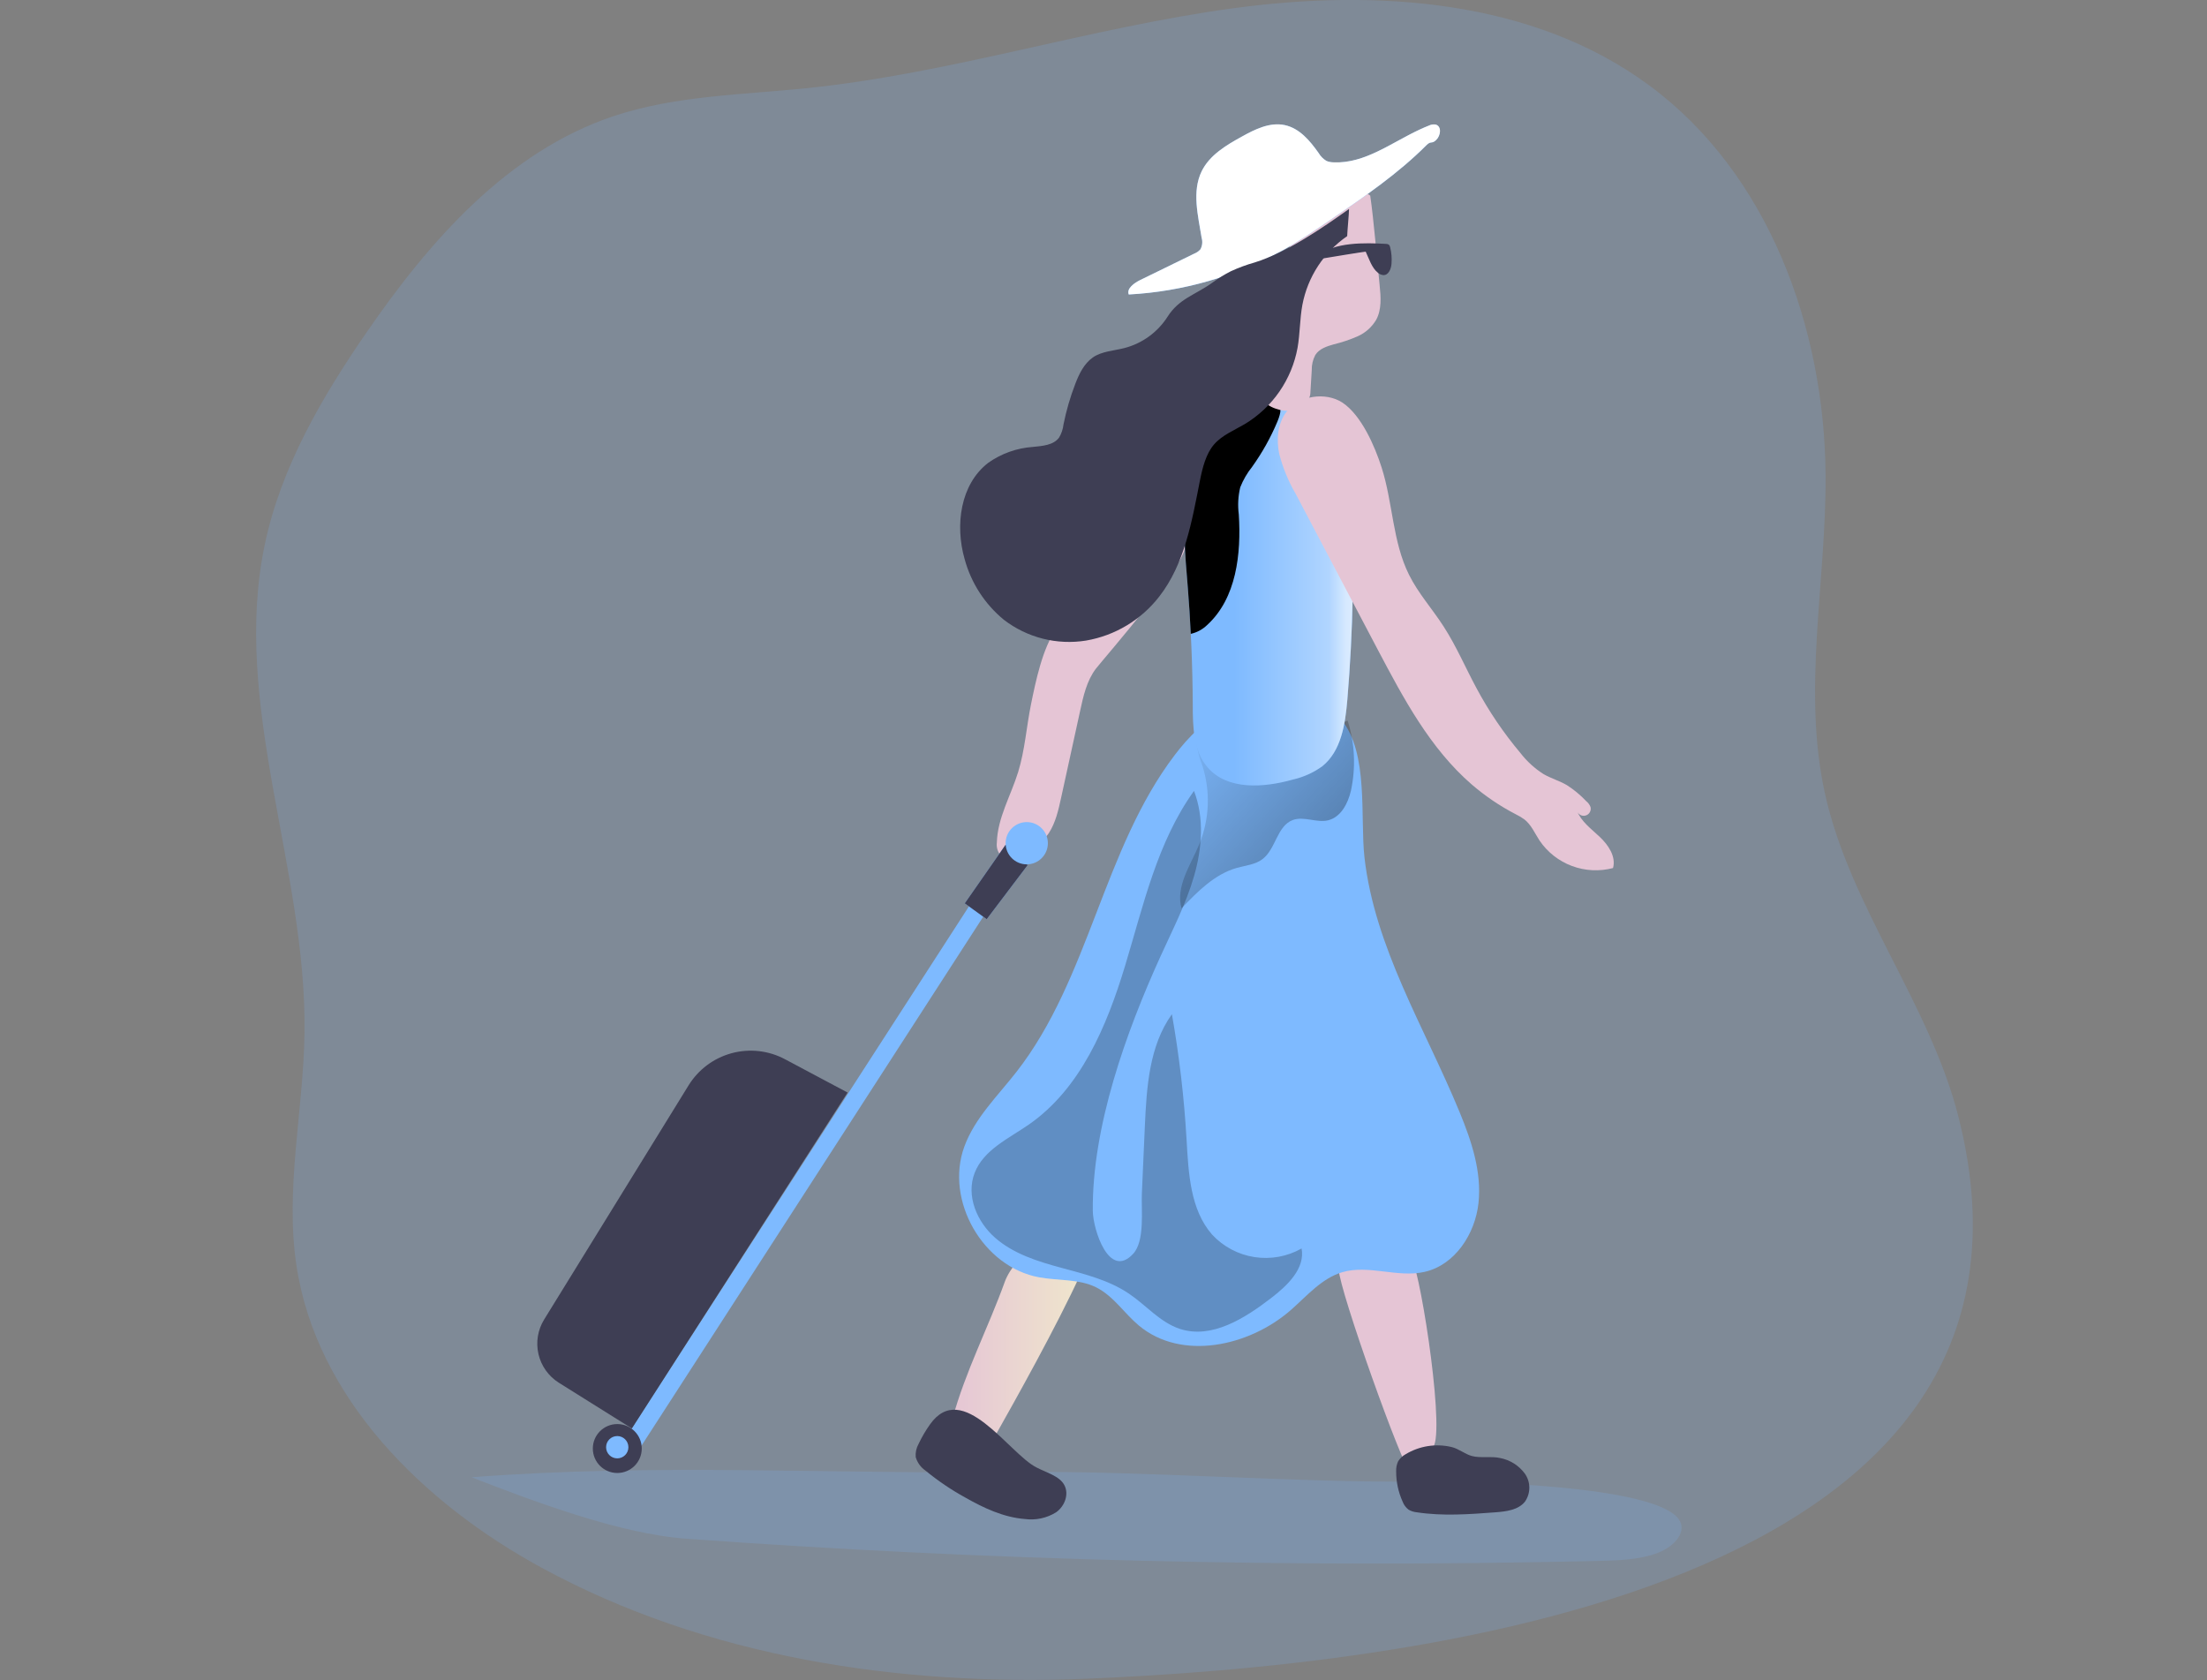 <svg width="402" height="306" viewBox="0 0 402 306" fill="none" xmlns="http://www.w3.org/2000/svg">
<rect x="0" y="0" width="402" height="306" fill="#808080" stroke="none"/>
<g clip-path="url(#clip0_10_3103)">
<path opacity="0.18" d="M356.728 203.411C351.48 182.779 337 165.308 332.408 144.516C328.241 125.613 332.648 105.989 332.528 86.638C332.36 59.678 322.129 31.583 300.417 15.56C279.258 -0.08 250.819 -2.04 224.731 1.488C198.644 5.016 173.341 13.328 147.133 16.04C135.198 17.28 122.974 17.376 111.598 21.207C92.439 27.671 78.263 43.847 66.799 60.494C58.656 72.302 51.248 84.982 48.264 99.005C42.04 128.317 55.88 158.204 55.464 188.123C55.272 202.267 51.896 216.45 53.984 230.434C57.6 254.697 77.119 273.849 98.679 285.569C128.71 301.904 163.805 307.168 197.972 305.768C254.898 303.4 378.871 290.544 356.728 203.411Z" fill="#7EBAFF"/>
<path d="M114.518 263.961C114.342 263.847 114.189 263.699 114.07 263.526C113.951 263.352 113.867 263.157 113.823 262.951C113.779 262.745 113.776 262.533 113.814 262.326C113.853 262.119 113.932 261.922 114.046 261.745L177.245 163.924L179.933 165.668L116.734 263.489C116.62 263.666 116.472 263.818 116.299 263.938C116.125 264.057 115.93 264.141 115.724 264.185C115.519 264.229 115.306 264.232 115.099 264.193C114.892 264.155 114.695 264.076 114.518 263.961Z" fill="#7EBAFF"/>
<path opacity="0.18" d="M185.524 268.121C151.069 268.553 120.102 266.473 85.879 269.073C96.551 273.201 112.702 279.401 125.078 280.273C180.116 284.272 235.611 285.608 290.962 284.32C294.721 284.232 298.657 284.104 301.897 282.873C305.137 281.641 307.353 278.921 305.777 276.713C301.289 270.449 267.546 269.761 258.178 269.857C236.259 270.097 207.412 267.849 185.524 268.121Z" fill="#7EBAFF"/>
<path d="M173.485 258.449C173.149 259.657 172.861 261.001 173.485 262.105C174.229 263.417 176.077 263.865 177.605 263.497C179.133 263.129 180.757 262.433 181.509 261.097C184.669 255.497 192.46 241.618 196.876 231.938C198.116 229.218 200.916 227.938 198.764 225.794C193.452 220.49 184.677 228.874 183.029 233.45C180.005 241.858 175.845 249.77 173.485 258.449Z" fill="url(#paint0_linear_10_3103)"/>
<path d="M256.915 268.257C258.307 269.233 259.251 264.497 260.811 263.801C263.499 262.601 258.931 232.602 257.171 229.314C253.723 222.914 243.419 221.314 243.851 231.25C243.979 235.114 255.483 267.273 256.915 268.257Z" fill="url(#paint1_linear_10_3103)"/>
<path d="M223.315 129.612C219.475 131.124 216.484 134.228 213.988 137.508C200.908 154.7 198.428 178.243 185.124 195.267C181.708 199.643 177.549 203.643 175.645 208.866C172.077 218.642 179.045 230.802 189.292 232.658C192.78 233.298 196.548 232.914 199.692 234.498C202.836 236.082 204.764 239.202 207.436 241.434C215.196 247.929 227.547 245.265 235.155 238.586C238.075 236.018 240.755 232.834 244.475 231.73C249.275 230.306 254.563 232.778 259.474 231.666C265.018 230.418 268.706 224.754 269.306 219.106C269.906 213.458 268.042 207.858 265.882 202.611C259.562 187.251 250.387 172.635 248.531 156.132C247.731 148.932 249.331 137.132 244.323 131.084C240.267 126.093 228.619 127.533 223.315 129.612Z" fill="#7EBAFF"/>
<path d="M246.067 144.036C245.523 146.356 244.243 148.836 241.915 149.412C239.803 149.916 237.507 148.612 235.475 149.364C232.603 150.428 232.403 154.628 229.963 156.484C228.635 157.492 226.875 157.636 225.275 158.084C221.227 159.236 218.123 162.404 215.212 165.444C214.084 161.444 216.884 157.564 218.459 153.732C220.316 149.173 220.506 144.105 218.995 139.42C218.555 138.311 218.233 137.158 218.035 135.98C217.945 135.388 218 134.783 218.197 134.217C218.393 133.65 218.725 133.141 219.163 132.732C219.77 132.313 220.466 132.039 221.195 131.932C224.621 131.227 228.15 131.176 231.595 131.78C233.883 132.33 236.198 132.763 238.531 133.076C241.363 133.3 243.043 132.148 245.467 131.252C246.779 135.388 246.986 139.796 246.067 144.036Z" fill="url(#paint2_linear_10_3103)"/>
<path d="M169.373 259.481C168.586 260.592 167.898 261.77 167.317 263.001C166.906 263.73 166.724 264.567 166.797 265.401C167.081 266.392 167.701 267.254 168.549 267.841C170.82 269.709 173.26 271.361 175.837 272.777C179.181 274.673 182.788 276.377 186.684 276.681C188.659 276.944 190.663 276.514 192.356 275.465C193.956 274.337 194.756 272.153 193.86 270.489C192.964 268.825 190.612 268.241 188.796 267.289C183.78 264.769 175.317 251.049 169.373 259.481Z" fill="#3E3E54"/>
<path d="M256.043 264.873C255.489 265.172 255.021 265.607 254.683 266.137C254.405 266.721 254.276 267.364 254.307 268.009C254.301 269.907 254.702 271.783 255.483 273.513C255.701 274.091 256.075 274.598 256.563 274.977C257.028 275.246 257.547 275.41 258.083 275.457C262.81 276.177 267.634 275.817 272.402 275.457C274.354 275.305 276.522 275.049 277.754 273.537C278.281 272.788 278.565 271.893 278.565 270.977C278.565 270.061 278.281 269.167 277.754 268.417C276.662 266.93 275.047 265.913 273.234 265.569C271.562 265.193 269.69 265.633 268.09 265.201C266.834 264.865 265.73 263.881 264.378 263.561C261.535 262.895 258.544 263.366 256.043 264.873Z" fill="#3E3E54"/>
<path d="M187.804 128.245C186.964 132.365 186.692 136.613 185.452 140.628C184.124 144.932 181.685 148.996 181.573 153.492C181.479 154.246 181.676 155.007 182.124 155.62C184.124 157.828 189.94 153.468 191.036 151.756C192.284 149.828 192.796 147.532 193.284 145.284L196.74 129.493C197.316 126.845 197.94 123.989 199.62 121.789C201.22 119.749 216.692 102.077 215.868 99.213C214.508 94.414 194.588 111.621 192.412 114.565C189.9 117.949 188.62 124.245 187.804 128.245Z" fill="url(#paint3_linear_10_3103)"/>
<path d="M216.692 88.422C215.172 94.525 215.892 100.933 216.364 107.213C216.924 114.248 217.223 121.293 217.26 128.349C217.26 132.349 217.348 136.756 219.972 139.788C223.572 143.948 230.132 143.5 235.435 142.012C237.369 141.578 239.197 140.762 240.811 139.612C244.299 136.836 245.035 131.917 245.419 127.469C246.483 114.909 246.731 102.294 246.163 89.702C245.795 81.654 242.811 70.59 232.443 71.35C225.148 71.862 218.276 82.118 216.692 88.422Z" fill="#7EBAFF"/>
<path d="M245.411 127.445C245.035 131.885 244.307 136.812 240.811 139.588C239.195 140.74 237.364 141.556 235.427 141.988C230.131 143.476 223.571 143.924 219.972 139.756C217.348 136.732 217.276 132.333 217.26 128.325C217.26 124.029 217.124 119.741 216.9 115.445C216.766 112.682 216.59 109.93 216.372 107.189C215.868 100.917 215.172 94.501 216.7 88.406C217.852 83.766 221.875 77.006 226.811 73.534C228.44 72.294 230.376 71.522 232.411 71.302C242.811 70.502 245.763 81.606 246.131 89.662C246.712 102.258 246.472 114.879 245.411 127.445Z" fill="url(#paint4_linear_10_3103)"/>
<path d="M232.683 76.774C231.461 79.683 229.918 82.447 228.083 85.014C227.175 86.146 226.442 87.408 225.907 88.758C225.519 90.373 225.429 92.046 225.643 93.694C226.099 100.893 225.219 108.973 219.868 113.853C219.045 114.65 218.017 115.203 216.9 115.453C216.766 112.69 216.59 109.938 216.372 107.197C215.868 100.925 215.172 94.51 216.7 88.414C217.852 83.774 221.875 77.014 226.811 73.542C227.611 73.462 228.411 73.414 229.163 73.406C232.571 73.406 234.147 73.198 232.683 76.774Z" fill="url(#paint5_linear_10_3103)"/>
<path d="M249.587 35.639C250.227 40.023 250.843 47.567 251.299 51.967C251.515 54.087 251.691 56.359 250.675 58.239C249.894 59.565 248.72 60.616 247.315 61.246C245.906 61.866 244.444 62.358 242.947 62.718C241.675 63.078 240.299 63.518 239.579 64.662C239.13 65.517 238.907 66.473 238.931 67.438L238.675 71.678C238.603 72.894 237.387 74.078 236.275 74.534C235.116 74.93 233.859 74.93 232.699 74.534C231.666 74.259 230.728 73.705 229.988 72.934C229.121 71.814 228.608 70.46 228.516 69.046C228.17 65.761 228.335 62.442 229.004 59.206C229.273 57.62 229.653 56.053 230.14 54.519C230.604 53.111 231.203 51.743 231.803 50.375C232.437 48.814 233.222 47.319 234.147 45.911C235.333 44.355 236.691 42.938 238.195 41.687C239.661 40.224 241.342 38.994 243.179 38.039C245.259 37.063 247.867 34.055 249.587 35.639Z" fill="url(#paint6_linear_10_3103)"/>
<path d="M259.859 26.415C254.651 31.647 248.499 35.831 242.395 40.015C239.555 41.943 236.707 43.879 233.715 45.559C225.081 50.353 215.467 53.116 205.604 53.639C205.148 52.567 206.636 51.527 207.684 51.015L217.508 46.215C217.953 46.05 218.35 45.775 218.66 45.415C219 44.776 219.078 44.03 218.876 43.335C218.22 39.279 217.084 34.903 218.876 31.215C220.324 28.271 223.324 26.479 226.196 24.895C228.595 23.559 231.315 22.224 234.011 22.791C236.707 23.359 238.603 25.647 240.187 27.879C240.53 28.466 241.014 28.958 241.595 29.311C242.02 29.493 242.477 29.586 242.939 29.583C249.203 29.847 254.435 25.159 260.267 22.887C260.655 22.694 261.095 22.629 261.523 22.703C262.611 23.015 262.411 24.735 261.579 25.511C260.747 26.287 260.659 25.607 259.859 26.415Z" fill="#7EBAFF"/>
<path d="M261.603 25.487C260.803 26.287 260.667 25.607 259.859 26.407C254.643 31.647 248.499 35.831 242.387 40.007C239.547 41.935 236.715 43.863 233.715 45.551C225.078 50.339 215.466 53.105 205.604 53.639C205.148 52.559 206.636 51.511 207.684 51.007L217.508 46.207C217.95 46.035 218.345 45.761 218.66 45.407C219.004 44.766 219.082 44.016 218.876 43.319C218.22 39.263 217.084 34.887 218.876 31.199C220.316 28.255 223.316 26.463 226.196 24.879C228.595 23.543 231.299 22.207 234.003 22.783C236.707 23.359 238.603 25.631 240.179 27.863C240.525 28.448 241.008 28.94 241.587 29.295C241.767 29.377 241.954 29.438 242.147 29.479C242.41 29.534 242.678 29.563 242.947 29.567C248.595 29.807 253.419 25.999 258.603 23.591C259.155 23.327 259.715 23.095 260.275 22.871C260.657 22.678 261.092 22.613 261.515 22.687C262.643 23.007 262.435 24.703 261.603 25.487Z" fill="url(#paint7_linear_10_3103)"/>
<path d="M245.387 43.007C241.126 45.941 238.194 50.437 237.227 55.519C236.747 58.102 236.803 60.758 236.347 63.342C235.824 66.207 234.698 68.927 233.042 71.323C231.387 73.719 229.241 75.735 226.747 77.238C224.811 78.382 222.627 79.246 221.147 80.942C219.667 82.638 219.027 85.198 218.563 87.55C217.107 94.942 215.78 102.749 211.14 108.677C207.855 112.914 203.103 115.767 197.82 116.677C195.197 117.099 192.516 116.98 189.94 116.328C187.365 115.676 184.95 114.504 182.844 112.885C179.373 110.028 176.876 106.161 175.701 101.821C173.941 95.677 174.901 88.222 180.012 84.294C182.399 82.609 185.202 81.611 188.116 81.406C189.86 81.23 191.876 81.11 192.916 79.694C193.35 78.96 193.623 78.142 193.716 77.294C194.224 74.774 194.944 72.301 195.868 69.902C196.564 68.086 197.468 66.222 199.068 65.102C200.668 63.982 202.876 63.894 204.836 63.39C208.065 62.543 210.858 60.513 212.66 57.703C214.764 54.375 217.651 53.759 220.851 51.471C221.906 50.69 223.025 50 224.195 49.407C225.596 48.76 227.046 48.225 228.531 47.807C234.411 45.967 240.707 41.639 245.723 38.063C245.715 39.007 245.411 42.063 245.387 43.007Z" fill="#3E3E54"/>
<path d="M245.387 43.007C241.126 45.941 238.194 50.437 237.227 55.519C236.747 58.102 236.803 60.758 236.347 63.342C235.824 66.207 234.698 68.927 233.042 71.323C231.387 73.719 229.241 75.735 226.747 77.238C224.811 78.382 222.627 79.246 221.147 80.942C219.667 82.638 219.027 85.198 218.563 87.55C217.107 94.942 215.78 102.749 211.14 108.677C207.855 112.914 203.103 115.767 197.82 116.677C195.197 117.099 192.516 116.98 189.94 116.328C187.365 115.676 184.95 114.504 182.844 112.885C179.373 110.028 176.876 106.161 175.701 101.821C173.941 95.677 174.901 88.222 180.012 84.294C182.399 82.609 185.202 81.611 188.116 81.406C189.86 81.23 191.876 81.11 192.916 79.694C193.35 78.96 193.623 78.142 193.716 77.294C194.224 74.774 194.944 72.301 195.868 69.902C196.564 68.086 197.468 66.222 199.068 65.102C200.668 63.982 202.876 63.894 204.836 63.39C208.065 62.543 210.858 60.513 212.66 57.703C214.764 54.375 217.651 53.759 220.851 51.471C221.906 50.69 223.025 50 224.195 49.407C225.596 48.76 227.046 48.225 228.531 47.807C234.411 45.967 240.707 41.639 245.723 38.063C245.715 39.007 245.411 42.063 245.387 43.007Z" fill="url(#paint8_linear_10_3103)"/>
<path d="M234.291 75.062C232.691 77.198 232.475 80.078 233.011 82.678C233.678 85.245 234.695 87.709 236.035 89.998L250.987 118.389C255.659 127.245 260.499 136.332 268.067 142.884C270.514 144.994 273.198 146.812 276.066 148.3C276.626 148.571 277.161 148.889 277.666 149.252C278.922 150.236 279.562 151.78 280.434 153.116C281.874 155.228 283.934 156.843 286.329 157.737C288.724 158.631 291.338 158.76 293.81 158.108C294.386 156.028 292.97 153.932 291.41 152.452C289.85 150.972 287.97 149.636 287.218 147.612C287.258 147.776 287.33 147.93 287.429 148.067C287.529 148.203 287.654 148.318 287.799 148.405C287.943 148.493 288.103 148.552 288.269 148.577C288.436 148.603 288.606 148.596 288.77 148.556C288.934 148.516 289.088 148.444 289.224 148.345C289.361 148.245 289.476 148.12 289.563 147.976C289.651 147.831 289.709 147.672 289.735 147.505C289.761 147.338 289.754 147.168 289.714 147.004C289.552 146.575 289.275 146.199 288.914 145.916C287.869 144.809 286.692 143.834 285.41 143.012C284.042 142.212 282.498 141.78 281.138 140.988C279.537 139.97 278.124 138.681 276.962 137.18C273.873 133.512 271.175 129.53 268.915 125.301C266.915 121.581 265.251 117.661 262.947 114.101C260.891 110.901 258.323 108.069 256.643 104.677C253.635 98.637 253.715 91.549 251.651 85.126C250.435 81.326 248.003 75.67 244.547 73.35C241.435 71.294 236.491 72.07 234.291 75.062Z" fill="url(#paint9_linear_10_3103)"/>
<path d="M252.451 44.423C252.641 44.415 252.829 44.469 252.987 44.575C253.106 44.7 253.184 44.86 253.211 45.031C253.461 46.021 253.544 47.045 253.459 48.063C253.387 48.991 252.923 50.119 251.995 50.111C251.614 50.082 251.254 49.927 250.971 49.671C249.851 48.775 249.371 47.127 248.755 45.831C248.755 45.791 241.675 46.951 241.083 47.055C239.723 47.279 239.075 47.575 240.051 46.671C242.875 44.031 248.779 44.215 252.451 44.423Z" fill="#3E3E54"/>
<path d="M183.172 153.86L175.725 164.54L179.725 167.428L187.164 157.604C186.604 156.188 184.188 153.836 183.172 153.86Z" fill="#7EBAFF"/>
<path d="M183.172 153.86L175.725 164.54L179.725 167.428L187.164 157.604C186.604 156.188 184.188 153.836 183.172 153.86Z" fill="#3E3E54"/>
<path d="M154.389 199.003L143.013 192.947C140.026 191.348 136.54 190.95 133.269 191.835C129.998 192.72 127.188 194.82 125.414 197.707L99.111 240.346C97.953 242.226 97.583 244.487 98.08 246.638C98.577 248.79 99.902 250.659 101.766 251.841L115.094 260.185L154.389 199.003Z" fill="#3E3E54"/>
<path d="M112.438 268.297C114.899 268.297 116.894 266.302 116.894 263.841C116.894 261.38 114.899 259.385 112.438 259.385C109.977 259.385 107.982 261.38 107.982 263.841C107.982 266.302 109.977 268.297 112.438 268.297Z" fill="#3E3E54"/>
<path d="M112.43 265.633C113.553 265.633 114.462 264.723 114.462 263.601C114.462 262.479 113.553 261.569 112.43 261.569C111.308 261.569 110.398 262.479 110.398 263.601C110.398 264.723 111.308 265.633 112.43 265.633Z" fill="#7EBAFF"/>
<path d="M187.02 157.436C189.145 157.436 190.868 155.713 190.868 153.588C190.868 151.463 189.145 149.74 187.02 149.74C184.895 149.74 183.172 151.463 183.172 153.588C183.172 155.713 184.895 157.436 187.02 157.436Z" fill="#7EBAFF"/>
<path d="M258.627 23.584C258.528 23.988 258.339 24.366 258.075 24.688C256.271 26.831 254.229 28.761 251.987 30.439C248.051 33.639 244.099 36.839 239.987 39.799C233.467 44.471 225.987 48.655 217.972 48.319C218.847 47.181 219.807 46.111 220.844 45.119C221.534 44.413 222.323 43.812 223.188 43.335C224.08 42.939 225.003 42.615 225.947 42.367C230.307 41.007 234.115 38.287 237.659 35.391C238.771 35.391 240.931 32.191 241.363 31.295C241.795 30.399 241.923 29.871 242.163 29.439C242.426 29.494 242.694 29.523 242.963 29.527C248.619 29.799 253.443 25.991 258.627 23.584Z" fill="url(#paint10_linear_10_3103)"/>
<path d="M211.38 174.204C213.556 169.404 216.012 164.684 217.484 159.612C218.956 154.54 219.388 148.988 217.484 144.06C210.78 153.38 208.252 164.956 204.924 175.939C201.596 186.923 196.836 198.275 187.404 204.827C183.724 207.379 179.165 209.427 177.533 213.626C175.901 217.826 177.965 222.594 181.309 225.498C184.652 228.402 189.028 229.762 193.308 230.922C197.588 232.082 201.988 233.162 205.652 235.642C208.764 237.754 211.308 240.85 214.884 242.042C220.716 243.962 226.755 240.122 231.627 236.362C234.547 234.106 237.755 231.026 237.083 227.402C234.479 228.876 231.455 229.428 228.498 228.971C225.541 228.514 222.825 227.073 220.788 224.882C216.788 220.314 216.484 213.682 216.132 207.587C215.69 199.922 214.798 192.291 213.46 184.731C209.316 190.507 208.852 198.043 208.532 205.147L207.988 217.402C207.852 220.362 208.58 226.05 206.388 228.386C202.004 233.114 199.1 223.938 199.052 220.586C198.892 205.259 205.156 187.891 211.38 174.204Z" fill="url(#paint11_linear_10_3103)"/>
<path d="M228.188 187.547C229.939 196.547 233.403 205.195 234.587 214.29C235.115 218.37 235.595 223.194 239.163 225.242C240.262 225.797 241.438 226.182 242.651 226.386C247.939 227.53 253.715 228.618 258.555 226.194C264.227 223.346 266.739 215.522 263.771 209.906L261.307 216.354C261.011 217.114 260.635 217.954 259.859 218.218C258.547 218.658 257.499 217.106 256.979 215.818L251.379 201.987C248.859 206.163 252.059 211.378 252.243 216.258C252.326 217.089 252.156 217.926 251.755 218.658C250.843 220.106 248.651 220.258 247.171 219.378C245.691 218.498 244.771 216.978 243.971 215.474C234.581 198.146 230.778 178.338 233.083 158.764C233.379 156.364 233.763 153.876 233.387 151.46C233.035 149.228 231.787 146.508 229.572 145.692C229.26 148.692 229.827 151.732 229.363 154.748C228.852 158.004 227.932 161.148 227.508 164.452C226.501 172.137 226.73 179.934 228.188 187.547Z" fill="url(#paint12_linear_10_3103)"/>
</g>
<defs>
<linearGradient id="paint0_linear_10_3103" x1="173.117" y1="243.858" x2="199.548" y2="243.858" gradientUnits="userSpaceOnUse">
<stop stop-color="#E5C5D5"/>
<stop offset="0.42" stop-color="#EAD4D1"/>
<stop offset="1" stop-color="#F0E9CB"/>
</linearGradient>
<linearGradient id="paint1_linear_10_3103" x1="5683.65" y1="13895.4" x2="6079.71" y2="13895.4" gradientUnits="userSpaceOnUse">
<stop stop-color="#E5C5D5"/>
<stop offset="0.42" stop-color="#EAD4D1"/>
<stop offset="1" stop-color="#F0E9CB"/>
</linearGradient>
<linearGradient id="paint2_linear_10_3103" x1="213.164" y1="132.556" x2="299.817" y2="212.33" gradientUnits="userSpaceOnUse">
<stop stop-opacity="0"/>
<stop offset="0.99"/>
</linearGradient>
<linearGradient id="paint3_linear_10_3103" x1="8006.73" y1="9377.52" x2="9481.01" y2="9377.52" gradientUnits="userSpaceOnUse">
<stop stop-color="#E5C5D5"/>
<stop offset="0.42" stop-color="#EAD4D1"/>
<stop offset="1" stop-color="#F0E9CB"/>
</linearGradient>
<linearGradient id="paint4_linear_10_3103" x1="224.243" y1="107.181" x2="254.939" y2="107.181" gradientUnits="userSpaceOnUse">
<stop offset="0.02" stop-color="white" stop-opacity="0"/>
<stop offset="0.58" stop-color="white" stop-opacity="0.39"/>
<stop offset="0.68" stop-color="white" stop-opacity="0.68"/>
<stop offset="1" stop-color="white"/>
</linearGradient>
<linearGradient id="paint5_linear_10_3103" x1="5465.19" y1="6780.24" x2="2401.6" y2="4045.62" gradientUnits="userSpaceOnUse">
<stop stop-opacity="0"/>
<stop offset="0.99"/>
</linearGradient>
<linearGradient id="paint6_linear_10_3103" x1="6846.6" y1="2810.7" x2="7517.23" y2="2810.7" gradientUnits="userSpaceOnUse">
<stop stop-color="#E5C5D5"/>
<stop offset="0.42" stop-color="#EAD4D1"/>
<stop offset="1" stop-color="#F0E9CB"/>
</linearGradient>
<linearGradient id="paint7_linear_10_3103" x1="17633.1" y1="2131.39" x2="16810.2" y2="68.923" gradientUnits="userSpaceOnUse">
<stop offset="0.02" stop-color="white" stop-opacity="0"/>
<stop offset="0.58" stop-color="white" stop-opacity="0.39"/>
<stop offset="0.68" stop-color="white" stop-opacity="0.68"/>
<stop offset="1" stop-color="white"/>
</linearGradient>
<linearGradient id="paint8_linear_10_3103" x1="14417.3" y1="7775.16" x2="20692.4" y2="7775.16" gradientUnits="userSpaceOnUse">
<stop stop-opacity="0"/>
<stop offset="0.99"/>
</linearGradient>
<linearGradient id="paint9_linear_10_3103" x1="18088.7" y1="12627.2" x2="22769.3" y2="12627.2" gradientUnits="userSpaceOnUse">
<stop stop-color="#E5C5D5"/>
<stop offset="0.42" stop-color="#EAD4D1"/>
<stop offset="1" stop-color="#F0E9CB"/>
</linearGradient>
<linearGradient id="paint10_linear_10_3103" x1="12077" y1="809.038" x2="12419.3" y2="1965.77" gradientUnits="userSpaceOnUse">
<stop stop-opacity="0"/>
<stop offset="0.99"/>
</linearGradient>
<linearGradient id="paint11_linear_10_3103" x1="19813.4" y1="18923.6" x2="-1321.95" y2="33032" gradientUnits="userSpaceOnUse">
<stop stop-opacity="0"/>
<stop offset="0.99"/>
</linearGradient>
<linearGradient id="paint12_linear_10_3103" x1="11245.5" y1="16477.9" x2="23534.1" y2="33249" gradientUnits="userSpaceOnUse">
<stop stop-opacity="0"/>
<stop offset="0.99"/>
</linearGradient>
<clipPath id="clip0_10_3103">
<rect width="406" height="306" fill="white"/>
</clipPath>
</defs>
</svg>

